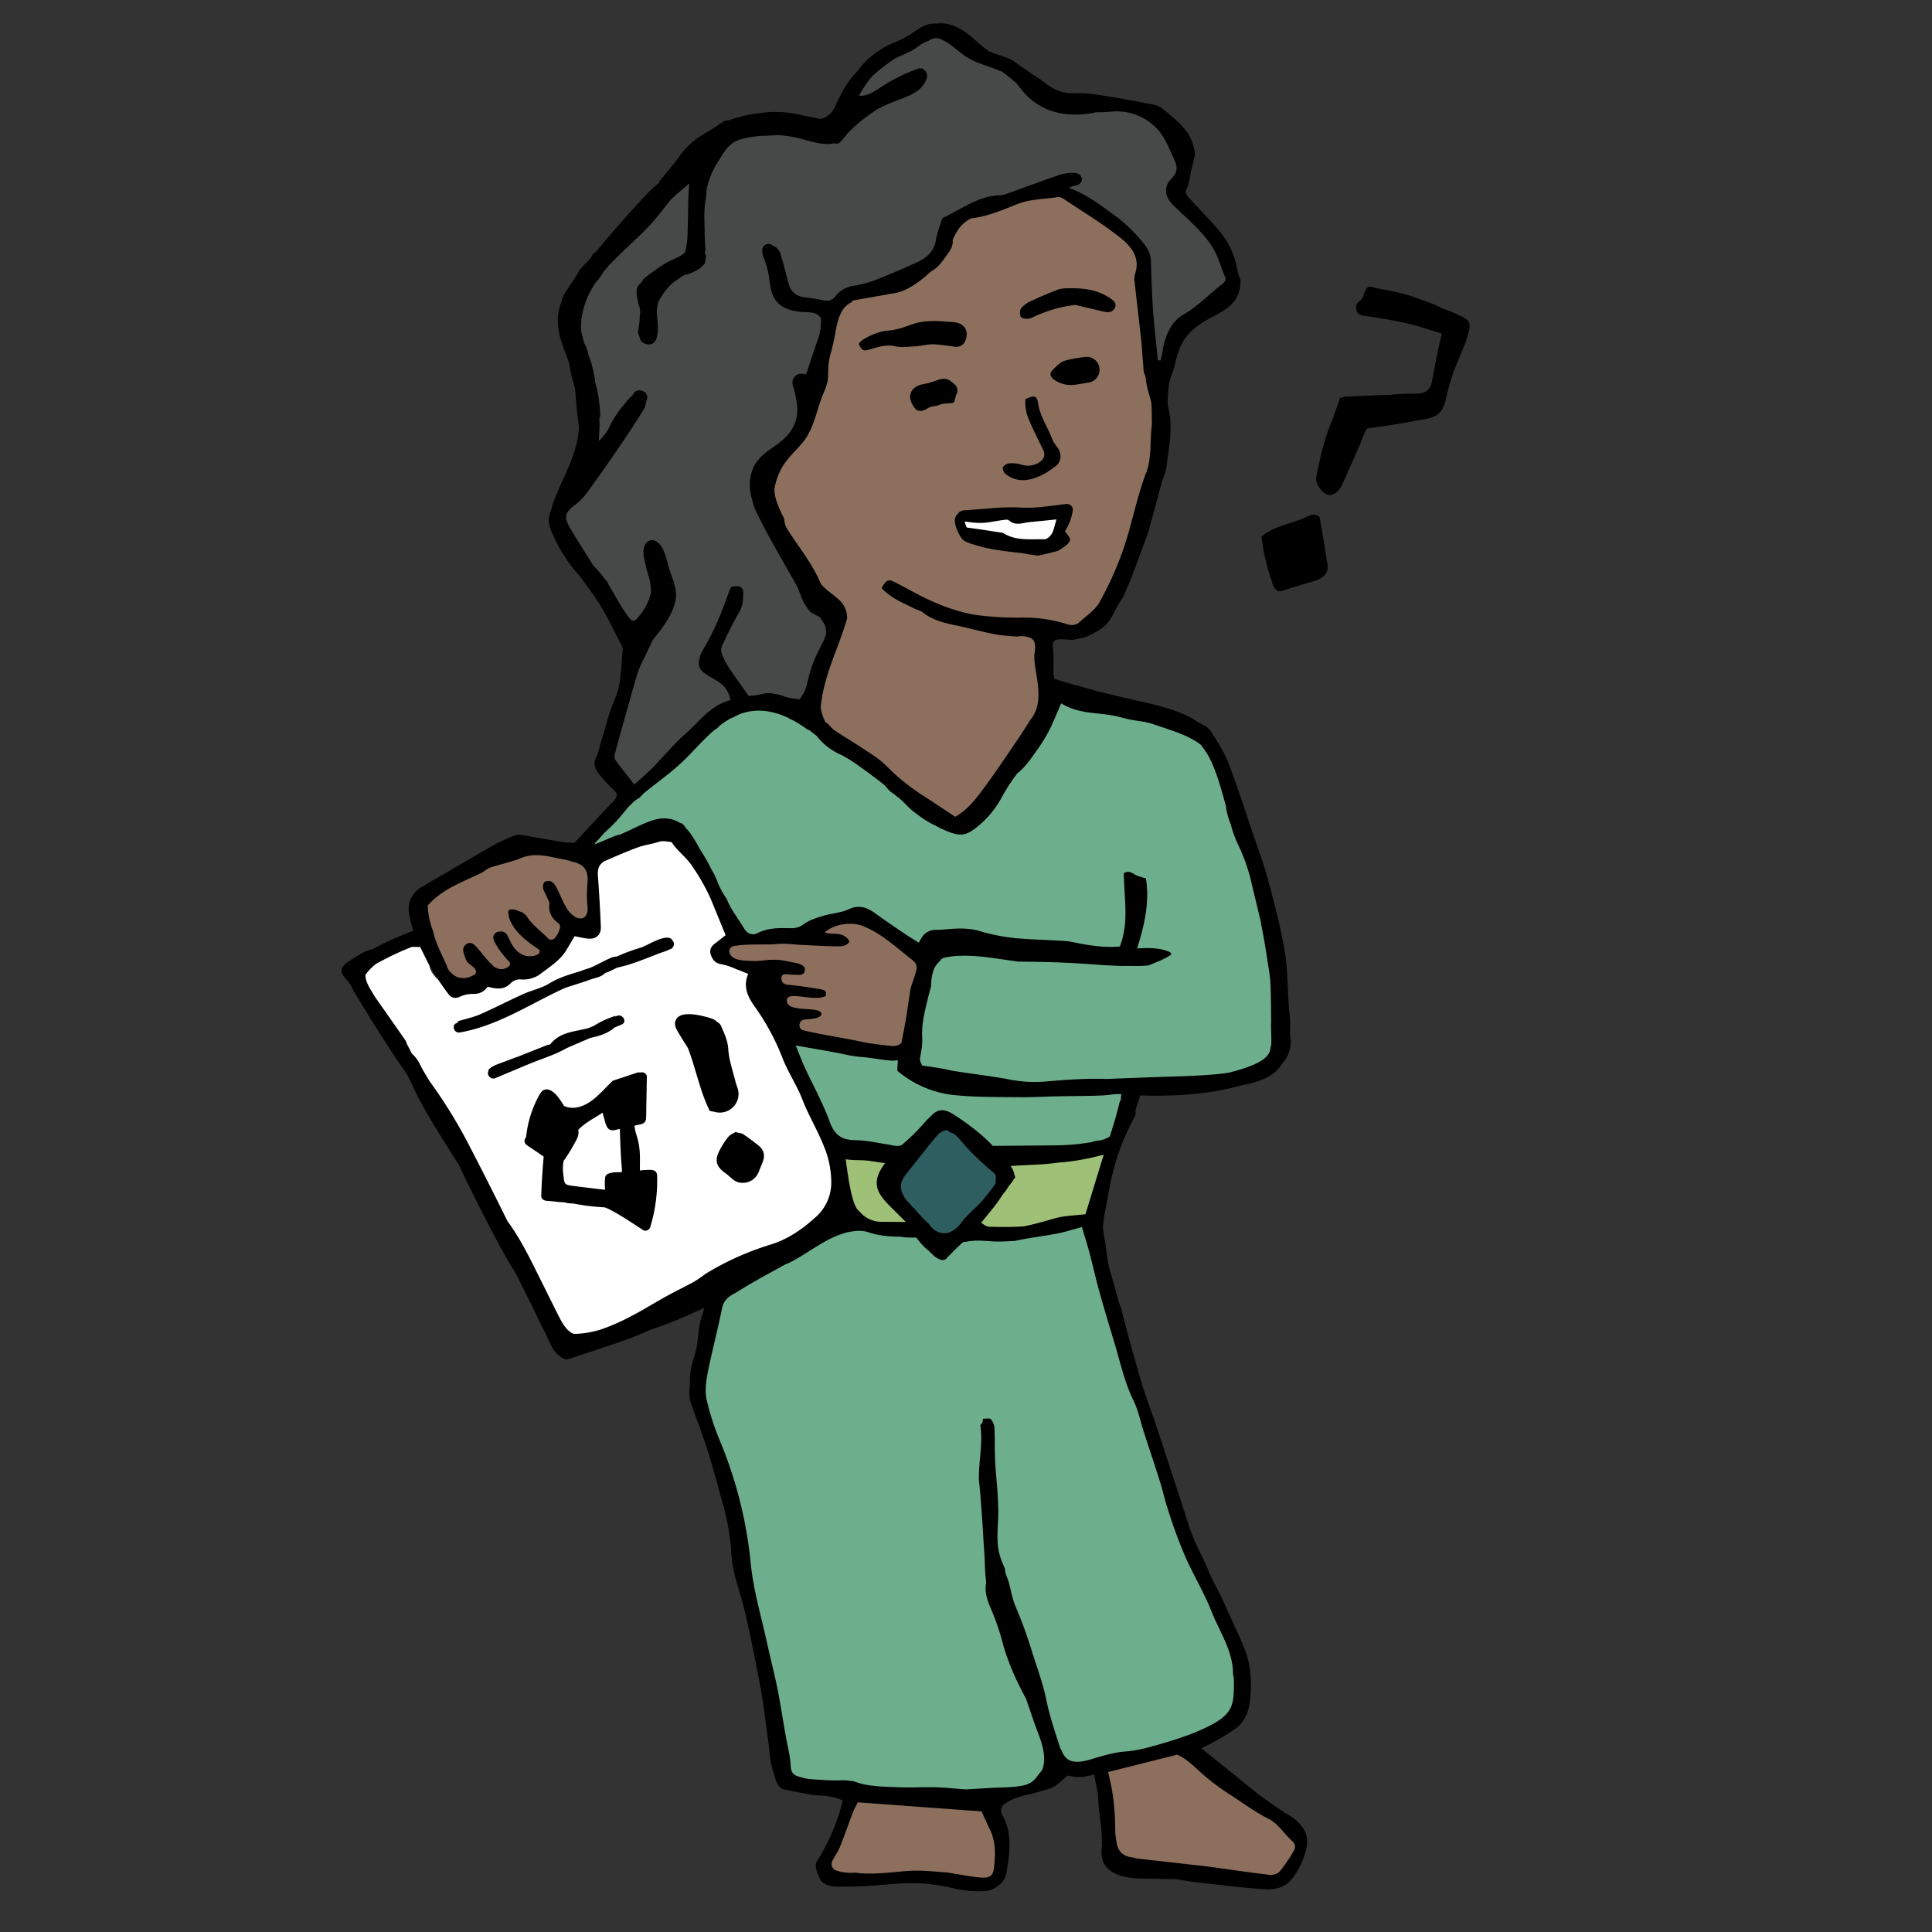 <svg xmlns="http://www.w3.org/2000/svg" viewBox="0 0 393 393">
  <rect x="0" y="0" width="393" height="393" fill="#333333" stroke="none"/>
  <defs>
    <style>
      .c{fill:#fff}.d{fill:#9fc077}.e{fill:#8c705d}.f{fill:#6daf8d}
    </style>
  </defs>
  <g id="b">
    <path class="c" d="M166.66 228.91a14.3 14.3 0 0 0-2.6-4.68l-3.49-8.95-3.3-8.46c-.85-2.17-1.64-4.39-2.68-6.49a2.95 2.95 0 0 0-1.9-2.89c-.91-.4-1.8-.48-2.63-.18l-.9-.44a7.43 7.43 0 0 1-2.24-1.51c-.76-.83-1.11-1.86-.43-2.77.82-1.11 1.41-2.03 1.34-3.45-.07-1.23-.68-2.43-1.1-3.57l-2.56-6.93c-.48-1.31-1.59-2.29-2.94-2.34-.58-1.45-1.18-2.9-2.26-4.06-1.6-1.72-3.73-1.9-5.92-1.53-1.92.32-3.82.78-5.69 1.3-1.87.51-3.99 1-5.13 2.73-1.19 1.81-.85 4-.78 6.06l.22 6.34c0 .08.02.14.03.22-.86 1.19-1.97 1.44-3.42 1.79-2.21.53-3.41 1.98-4.61 3.78-1.83 2.76-5.04 4.33-8.06 5.42-3.81 1.38-8.18 2.98-12.29 2.59-2.75-.26-6.03-2.09-6.02-5.17 0-.74-.28-1.43-.74-1.98-.44-1.98-2.81-2.97-4.63-2-2.06 1.1-4.49 2.03-6.29 3.55-2.06 1.75-2.05 4.13-.87 6.4 2.2 4.23 4.8 8.29 7.18 12.41a887.27 887.27 0 0 1 13.86 24.84c4.4 8.24 8.51 16.63 12.76 24.95 1.86 3.63 4.52 9.57 9.41 9a42.35 42.35 0 0 0 13.2-3.72c4.61-2.21 8.94-5.14 13.33-7.76l10.77-6.42c.15-.02.29-.04.45-.09 5.97-1.83 14.1-4.6 14.2-12.05a31.64 31.64 0 0 0-3.27-13.96Z"/>
    <path class="e" d="M233.14 59.46c-.32-7.62-1.71-11.65-8.58-15.28-2.76-1.46-5.31-4.02-8.39-4.68-3.57-.77-8.35.51-11.82 1.33-3.09.73-7.56 1.55-9.79 4.1-.91 1.04-1.15 2.3-1.78 3.48a15.51 15.51 0 0 1-5.49 5.75c-6.14 4.02-14.92 4.1-18.58 11.31-1.68 3.31-1.9 7.25-2.91 10.79-1.48 5.22-3.86 9.83-6.29 14.65-4.36 8.66-1.29 14.12 2.61 22.24a47.26 47.26 0 0 0 5.91 9.5c4.02 5.11-1.62 13.2-3.91 18.58-1.21 2.86 1.1 5.44 3.39 5.7l.08.04c.18.91.75 1.76 1.82 2.35 4.42 2.41 7.88 6.39 11.78 9.55 3.83 3.1 7.83 5.96 11.97 8.64 2.26 1.46 4.65-.21 5.51-2.3 3.1-7.56 9.15-13.38 12.44-20.78 1.49-3.35 1.61-6.22 1.22-9.85l-.84-6.56c.79.64 1.83.99 3.08.78 8.01-1.35 11.56-8.36 14.38-15.24 3.34-8.15 6.09-16.65 6.62-25.5.57-9.51-2.03-19.08-2.43-28.59ZM120.68 179.25c.68-3.84-3.38-6.05-6.33-3.62 1.25-1.03 1.58-.5.56-1.39-.8-.7-2.7-.68-3.75-.72-2.15-.08-4.43.31-6.48.9a86.17 86.17 0 0 0-15.79 6.47c-8.05 4.26-2.76 15.17 3.44 18.66 2.15 1.21 4.17.11 5.09-1.58 5.68 1.58 11.72-3.05 16.03-6.22 2.11-1.55 5.72-3.15 6.64-5.84.31-.91.09-1.57.15-2.49.07-1.23.17-2.56.45-4.16ZM187.88 198.38c-.22-3.36-2.35-5.54-5.03-7.34a16.58 16.58 0 0 0-7.02-2.82 2.55 2.55 0 0 0-2.81-1.23c-.47.11-.89.29-1.29.51-.16.01-.32.04-.48.09-.44.14-.88.26-1.33.35-.27 0-.55 0-.83.02-.9.04-1.73.34-2.39.96-.19.18-.34.37-.47.58-1.31.44-2.66.97-4.07 1.53l-.74.34a4.55 4.55 0 0 0-2.14.03l-.56.13-.06.01h-.07c-.46 0-.92.02-1.38-.01l-.59-.05-.55-.07a6.55 6.55 0 0 1-.4-.06l-.62-.09-1.34-.19-2.78-.4c-.69-.1-1.28-.11-1.91.25-.53.31-1.03.91-1.17 1.53-.27 1.2.39 2.88 1.78 3.08l5.43.79 1.52.2c-.69 2.84.47 6.24 2.26 9.81 4.47 8.9 13.8 5.94 21.86 7.73 2.49.55 4.57-1.14 4.75-3.62l.06-.83a3.15 3.15 0 0 0-.47-1.92c1.31-3 3.02-6.17 2.82-9.3Z"/>
    <path d="m249.71 55.19-2.36-6.34a5.8 5.8 0 0 0-5.08-3.86l-.18-.23c-3.25-4.31-1.34-7.93-2.07-12.7-1.09-7.15-5.65-8.52-10.97-9.39-2.84-1.46-5.56-1.65-8.83-1.01-.41.08-.79.22-1.14.38-5.01-1.62-9.94-5.29-14.01-7.58-4.57-2.58-10.43-7.58-16.02-6.82-5.34.72-11.01 5.97-14.52 9.79-2.29 2.49-3.95 5.63-6.32 8.02-1.83 1.85-3.87 1.85-6.2 1.68a13.6 13.6 0 0 0-2.83-.17 6 6 0 0 0-2.07.46l-7.46.28a5.38 5.38 0 0 0-4.42 2.38c-.62.24-1.23.6-1.8 1.11-8.66 7.62-19.25 15.8-24.55 26.37-2.39 4.77-2.88 9.33-2.05 14.43a127.19 127.19 0 0 1 1.84 20.69c-2.43 4.46-4.56 9.29-3.7 13.29.79 3.67 4.08 7.54 5.99 10.7l7.12 11.75a5.52 5.52 0 0 0 1.9 1.94l-.44 1.24a54.44 54.44 0 0 0-2.35 9.76c-.45 2.98-.22 6.81-2.6 8.95-4.79 4.33 1.41 12.02 6.86 8.87a16.48 16.48 0 0 0 7.04-7.45c.32-.67.49-1.34.55-2.01 1.67-.34 3.26-1.3 4.66-2.49 3.4-2.87 7.1-4.94 11.58-5.4 1.34 1.24 2.88 2.04 5.21 1.56 4.32-.9 4.96-5.02 6.17-8.62 1.48-4.39 2.67-7.43.42-11.71-2.58-4.89-5.8-9.44-8.3-14.42-1.73-3.44-6.09-9.49-4.92-13.42.71-.08 1.4-.33 2.02-.8 3.74-2.85 6.87-6.19 8.99-10.44.58-1.16.76-2.5.58-3.76 2.59-5.73 3.7-12.41 4.06-18.84 3.95-2.41 8.44-3.52 12.73-5.19 2.47-.96 4.86-2.02 6.89-3.75 1.82-1.55 2.9-3.64 3.95-5.74.96-1.92 1.86-3.36 3.92-4.22 2.3-.96 4.83-1.57 7.24-2.19a97.43 97.43 0 0 1 8.11-1.73c2.49-.42 4.24.16 6.42 1.33a45.2 45.2 0 0 1 12.74 10.27c.39.45.91.7 1.47.82l.14.18a2.5 2.5 0 0 0-.37 1.48c.11 1.71.25 3.43.52 5.12.09.57.34 1.65.39 1.93-.02-.14.04.69.04.85l.02 1.03c.03 1.44.04 2.88.01 4.31a20.86 20.86 0 0 0-.4 5.26 3.17 3.17 0 0 0 2.73 3.11c1.4.19 3.23-.72 3.45-2.28l.09-.8h.02v-.14c.16-1.35.28-2.71.34-4.06l.04-.13.19-.38.04-.05.13-.15.06-.04c.41-.28.85-.51 1.27-.75l3.18-1.79a3.02 3.02 0 0 0 1.45-1.99c2.58-.96 4.54-3.43 3.4-6.52Z" style="fill:#474949"/>
    <path class="d" d="M221.95 233.38c-.14 0-.26.03-.39.04a4.58 4.58 0 0 0-1.91.36c-3.84 1.6-7.39 2.15-11.42.93-2.62-.79-5.5 1.91-4.63 4.59.46.68.35 1.26-.33 1.73a3.6 3.6 0 0 0-.99 2.9c-.2.09-.36.16-.44.18-3.81 1.23-3.55 7.9.93 7.42 2.46-.26 4.99-.39 7.41-.89 2.3-.47 4.46-1.49 6.74-2.06a8.2 8.2 0 0 0 1.71-.63c.2.03.39.06.61.06 2.83 0 4.01-2.54 3.56-4.68.51-1.03.97-2.13 1.47-3.26 2.28-1.96 1.53-6.71-2.33-6.71ZM183.2 245.59l-.4-.13c-.02-.1-.03-.21-.07-.31a9.97 9.97 0 0 0-1.66-2.81l-.58-.72-.11-.16a9.05 9.05 0 0 1-.26-.4l-.13-.25-.05-.19v-.35l.03-.09.19-.61.15-.32c.22-.43.46-.85.71-1.26.98-1.63-.32-3.75-2.17-3.76l-3.29-.02c-1.36 0-2.86-.07-3.9.98-1.14 1.16-.97 2.61-.69 4.07.2 1.01.46 2.01.79 2.99.77 2.31 1.66 4.52 3.85 5.8 1 .58 2.13 1 3.21 1.41 1.01.38 2.03.71 3.07 1 1.27.35 2.79-.46 3.08-1.78a2.55 2.55 0 0 0-1.78-3.08Z"/>
    <path class="e" d="M263.74 374.4c-.51-.95-1.48-1.48-2.34-2.07-1.12-.77-1.39-2.54-2.48-3.34-2.01-1.47-4.82-2.01-6.75-3.58a157.67 157.67 0 0 1-5.73-4.91c-1.65-1.49-3.28-3.56-5.47-4.25-2.16-.68-4.95.11-7.07.65a34.14 34.14 0 0 0-6.25 2.28c-1.66-.37-3.69.89-3.08 2.99a47.18 47.18 0 0 1 1.67 11.2c.08 1.77.4 3.6 1.78 4.85 1.29 1.18 3 1.5 4.68 1.63 6.54.51 13.12.73 19.69 1.01.42.49 1.01.83 1.76.85 2.15.08 5.6.89 7.37-.66.89-.78 1.33-1.91 1.82-2.96.56-1.21 1.09-2.38.4-3.69ZM203.87 377.3a20.44 20.44 0 0 0-2.57-7.77c-1.35-2.3-3.65-3.24-6.18-3.56-5.59-.71-11.47-.98-17.1-.87-1.6.03-3 .37-4.06 1.64-.9 1.09-1.53 2.48-2.2 3.73a29.03 29.03 0 0 0-3.16 8.43c-.24 1.34.39 2.71 1.78 3.08.71.19 1.54 0 2.17-.43.35.17.74.27 1.1.28 5.97.11 11.95.21 17.92.33 1.25.03 2.51.04 3.75.22 1.53.22 3.03.57 4.58.33 2.84-.42 4.25-2.65 3.96-5.41Z"/>
    <path class="f" d="M259.32 198.48c-.9-8.62-2.58-17.14-5.14-25.43a137.6 137.6 0 0 0-7.2-18.34c-.88-1.82-1.74-3.73-3.21-5.17-1.75-1.72-4.11-2.33-6.43-2.86l-7.89-1.8-7.28-1.66c-2.79-.64-5.32-2.2-7.68-.21-1.7 1.43-2.78 4.74-3.95 6.59a126.2 126.2 0 0 1-13.01 17.04c-5.12-.2-9.64-2.89-13.65-5.92-4.68-3.54-9.15-7.3-14.03-10.57-4.64-3.1-10.29-6.94-16.15-6.43-5.49.48-10.72 4.49-14.22 8.53-.28.32-.5.69-.64 1.07-2.68 2.4-5.36 4.79-7.99 7.24-1.46 1.36-2.66 2.93-4.06 4.34a2.9 2.9 0 0 1-.83.58c-.4.23-.81.44-1.22.64l-3.19 1.58c-1.48.73-2.02 2.93-1.15 4.29a3.22 3.22 0 0 0 4.29 1.15c2.08-1.03 4.26-1.93 6.08-3.41a13.8 13.8 0 0 0 1.55-1.51c.56.16 1.11.16 1.74.07-.97.13-.05.02.15.01h.58c.45 0 .9.04 1.34.08.16.09.57.08.74.12l1.25.23 1.15.22c3.3 6.1 6.49 12.29 9.93 18.32.79 1.39 1.86 2.63 3.47 3.05 1.64.43 3.47.13 5.11-.09 3.2-.43 6.06-1.63 8.97-2.99 2.28-1.06 4.87-2.38 7.45-1.81 2.9.64 5.54 2.76 8.02 4.28l4.14 2.53c.87.53 2.35 1.04 2.7 2.06.35 1.04.03 2.64-.18 3.7a33.72 33.72 0 0 1-1.15 4.19c-1.02 3.09-2.24 6.13-2.74 9.36-.13.85-.25 1.7-.28 2.56-.02.34-.01.68-.01 1.02v.08h-.8a15.3 15.3 0 0 1-1.36-.16 3.5 3.5 0 0 0-3.43-.11 60.73 60.73 0 0 1-5.82-.93c-3.33-.71-6.56-2-9.95-2.37-2.94-.32-3.88 3.55-2.22 5.38 2.57 2.85 3.72 6.68 5.63 9.95 2.03 3.47 4.94 6.6 8.96 7.61a9.77 9.77 0 0 0 10.37-3.52c.81-1.02 1.74-2.82 3.04-3.28 1.39-.49 3.09.22 4.29.88 1.69.93 3.21 2.13 4.86 3.11a19.7 19.7 0 0 0 5.97 2.34c4.12.88 8.38.71 12.54.38 3.66-.29 7.56-1.06 9.77-4.31 1.04-1.53 1.36-3.31 1.56-5.11.11-.98-.01-3.02.83-3.6.99-.68 3.01-.43 4.12-.48 2.03-.09 4.06-.14 6.09-.24 3.96-.21 8.04-.58 11.81-1.89 3.9-1.35 8.48-3.5 8.94-8.11.4-3.98-.2-8.3-.61-12.27ZM251.76 338.07c-2.26-9.17-7.11-18.17-10.6-26.94-7.67-19.27-14.76-38.78-18.84-59.17-.45-2.25-3.2-3.84-5.37-3.15-7.71 2.44-15.49 1.17-23.09 3.39-3.7 1.08-5.35-.84-9.01-1.45-4.06-.67-8.44-.5-12.53-.72a3.8 3.8 0 0 0-3.45 1.49 37.03 37.03 0 0 0-16.12 7.2c-9.1 7.15-9.86 18.19-9.43 28.96a4.22 4.22 0 0 0 2.09 3.6c3.34 11.71 5.48 23.67 7.47 35.68 1.03 6.2 2.03 12.41 3.2 18.58.92 4.83 1.15 12.04 4.48 15.94 2.6 3.06 6.83 3.02 10.52 3.39 5.86.58 11.73 1.28 17.62 1.6 10.35.56 18.9-1.23 27.99-6.34 7.91-.02 18.92-2.93 25.75-5.85 7.41-3.16 11.37-7.85 9.31-16.21Z"/>
    <path d="M203.87 236.49a12.97 12.97 0 0 0-3.71-3.85c-.8-.57-1.9-1.01-2.82-1.57-1.16-3.53-6.02-3.51-7.94-.61-.23.35-.4.7-.52 1.06-2.58 1.76-4.4 4.26-6.14 6.89-1.4 2.12-.62 4.16.93 5.35-.02.42.02.83.14 1.2.71 2.24 1.99 2.96 3.79 4.24 1.6 1.13 2.62 2.2 4.71 2.21 4.35.03 5.58-3.9 8.14-6.53 1.17-1.2 2.67-1.77 3.49-3.31a4.97 4.97 0 0 0-.08-5.08Z" style="fill:#2e5e60"/>
    <path class="c" d="M212.08 104.99c-.05.03-.38.2-.52.29l-.08.02-.5.09c-.54.06-1.09.07-1.64.04-.64-.03-.64-.03-1.34-.19-.61-.14-1.2-.34-1.77-.57-.82-.33-1.79.04-2.43.68a3.59 3.59 0 0 1-.35-.08l-.83-.22c-1.45-.34-2.88-.11-4.34-.29-1.31-.17-2.57 1.26-2.53 2.5.06 1.5 1.1 2.35 2.5 2.53.75.1 1.48.05 2.23.05.56 0 .78.06 1.42.22 1.51.39 3.09.43 4.63.55 2.12.16 4.31.21 6.31-.46a4.25 4.25 0 0 0 2.67-1.74c1.37-2.1-1.37-4.71-3.44-3.42Z"/>
    <path d="M262.79 369.62c-.48-.38-1.08-.61-1.58-.96-1.71-1.18-3.44-2.34-5.1-3.59-1.7-1.29-3.33-2.68-4.99-4.02l-6.76-5.42a48.44 48.44 0 0 0 6.75-3.86 5.42 5.42 0 0 0 1.58-1.51l.08-.14c1.1-1.32 1.46-3.35 1.59-4.97.23-3.06.09-6.36-1.01-9.24-1.32-3.45-3.02-6.76-4.49-10.15-1.09-2.51-2.61-4.8-3.48-7.38-.77-1.55-1.53-3.1-2.24-4.67-1.16-2.56-1.9-5.32-2.79-8-1.71-5.16-3.37-10.34-5.09-15.5-.9-2.71-1.94-5.38-2.79-8.1-1.04-3.38-1.97-6.79-2.91-10.2-.54-1.98-1.05-3.97-1.56-5.97-.36-.8-.6-1.66-.81-2.52-.42-1.78-1.03-3.5-1.49-5.27-.51-1.94-.62-3.94-.97-5.91-.23-1.27-.55-2.67-.2-3.93-.02-.36.04-.75.13-1.16.61-2.93.98-5.93 1.76-8.82a46.13 46.13 0 0 1 4.26-10.9c.31-.53.38-1.12.28-1.65l.83-2.42c.05-.15.05-.34.02-.53 6.6.23 13.5-.16 19.91-1.83l.72-.2c3.09-.58 6.76-1.64 8.25-4.29a6.74 6.74 0 0 0 1.87-4.83c-.3-1.7 0-3.41-.2-5.11-.51-4.22-.3-8.53-.97-12.71-.81-5.01-2.13-9.95-3.44-14.87-.88-3.3-2.1-6.5-3.2-9.74-1.58-4.66-3.06-9.37-4.83-13.96-.85-2.21-2.17-4.25-3.44-6.27-.4-.64-1.19-1.44-1.82-1.59-.2-.14-.41-.28-.64-.39l-.38-.16c-.55-.39-1.12-.75-1.75-1.07-3.78-1.91-8.06-2.67-12.15-3.64l-6.73-1.6-3.87-1.13a4.77 4.77 0 0 0-.69-.15c-1.24-.37-2.48-.73-3.71-1.11l-.19-.06a4.14 4.14 0 0 1-.12-.38l-.08-.33a.78.78 0 0 1-.02-.14l-.04-.73v-1.45c0-.73.05-1.49 0-2.22-.05-.7-.19-1.34-.08-2.04.07-.46.58-.72.99-.75 1.01-.08 2 .04 3.01.09.93-.2 1.87-.38 2.77-.63.72-.33 1.42-.7 2.09-1.07.9-.5 1.71-1.1 2.35-1.91.81-1.02 1.29-2.25 1.94-3.37.35-.61.77-1.18 1.09-1.8l.31-.6.35-.82.1-.37.07-.02c1.55-3.65 2.83-7.41 4.23-11.13.96-3.42 1.86-6.85 2.8-10.27.3-1.11.85-2.17.98-3.3.48-4.06 1.42-8.13.29-12.21-.15-.54 0-4.63.64-6.14.76-1.81 1-3.78 1.72-5.61 1.09-2.74 3.11-4.46 5.61-5.87 2.09-1.19 4.66-2.23 5.93-4.4.67-1.14.87-2.41.85-3.72-.13-.35-.27-.69-.37-1.04-.24-.81-.37-1.65-.58-2.46a16.54 16.54 0 0 0-3.51-6.65c-1.96-2.28-4.09-4.4-6.11-6.64-.33-.36-.7-1.12-.54-1.4.83-1.46.8-3.1 1.22-4.63.27-.97.52-1.92.64-2.88a.59.59 0 0 0-.02-.13l-.11-.61c-.14-.71-.35-1.38-.6-2.06l-.08-.17-.25-.48c-.18-.33-.39-.65-.6-.96l-.25-.34-.21-.25c-.3-.36-.61-.7-.93-1.04-.11-.11-.2-.23-.28-.36h-.06c-1.08-.91-2.27-2.02-3.57-2.98-.52-.39-1.27-.52-1.93-.65-2.89-.56-5.77-1.13-8.68-1.58-2.2-.34-4.43-.74-6.64-.66a9.38 9.38 0 0 1-3.08-.33c-1.97-.55-3.31-1.94-4.92-2.98-1.17-.75-2.28-1.56-3.46-2.28a7.53 7.53 0 0 0-1.07-.87c-1.21-.77-2.66-1.13-4-1.6-.45-.16-.87-.34-1.29-.52-.1-.1-.21-.17-.29-.28-1.51-.96-2.68-2.38-4.15-3.4-1.53-1.07-3.22-1.92-5.12-1.96-.36 0-.7.02-1.05.05-.64-.03-1.3.05-1.98.28-1.12.39-2.07 1.09-3.03 1.76l-.32.21c-1.2.78-2.49 1.32-3.81 1.89a16.95 16.95 0 0 0-6.17 4.63c-.26.31-.51.64-.76.97a17.67 17.67 0 0 0-3.11 4.31c-.53.96-.97 1.93-1.44 2.92a4.23 4.23 0 0 1-2.32 2.27 3.3 3.3 0 0 1-.89.13c-.44-.08-.88-.19-1.32-.28-1.17-.24-2.34-.5-3.52-.73a21.56 21.56 0 0 0-6.66-.21c-2.26.26-4.61.67-6.74 1.52-.41 0-.85.06-1.14.26-.25.17-.5.29-.75.4l-.05.05c-1.49 1.15-3.19 1.97-4.73 3.05a16.2 16.2 0 0 0-3.56 3.69c-1.35 1.79-2.79 3.51-4.23 5.24l.38-.14a24.62 24.62 0 0 0-2.96 2.73 233.14 233.14 0 0 0-10.07 11.45l-.77.61c-.06.23-.17.45-.35.66-.63.76-1.39 1.54-2.16 2.35-.4.69-.8 1.38-1.23 2.05-.44.61-.86 1.23-1.24 1.86-.43.63-.83 1.26-1.15 1.94l-.03.15-.02.32a10.81 10.81 0 0 0-.74 5.66c.34 2.43 1.34 4.66 2.17 6.94.28 1.78.66 3.5 1.23 5.22.2 2.51.39 4.97.74 7.47l.05.45a18.46 18.46 0 0 1-.4 3.05 29.8 29.8 0 0 1-1.83 5.34c-.76 1.77-1.57 3.53-2.33 5.3-.41.96-.79 1.93-1.01 2.92-.19.44-.34.89-.43 1.34-.44 1.26.21 2.85.72 4.01a34.3 34.3 0 0 0 3.5 6c.56.78 1.19 1.49 1.83 2.19 1.43 1.97 2.92 3.89 4.2 5.96 1.57 2.55 2.86 5.28 4.25 7.94.21.4.46.89.41 1.3-.38 3.36-.21 6.77-1.62 10.03-1.24 2.87-1.95 5.97-2.89 8.98-.3.95-.42 1.99-.89 2.84-.58 1.07-.34 2.05.21 2.85a19.98 19.98 0 0 0 2.89 3.28c1.44 1.34 1.46 1.68.07 3.13-2.53 2.64-5 5.35-7.57 8.12-.71-.05-1.65-.04-2.55-.19-2.81-.46-5.62-.99-8.43-1.44-.44-.07-.95.01-1.36.19-1.41.6-2.85 1.18-4.17 1.94-4.81 2.75-9.59 5.57-14.38 8.35-2.19 1.27-3.15 3.16-2.76 5.65.18 1.13.55 2.24.85 3.38a69.83 69.83 0 0 0-6.35 2.74c-.63.31-1.25.66-1.87.99-1.99.47-3.49 1.59-5.1 2.63-1.44.92-1.66 2.04-.57 3.22.45.48.83.99 1.18 1.51.38.85.86 1.66 1.36 2.47 1.25 2.04 2.5 4.08 3.77 6.11 2 3.19 4.06 6.33 6.21 9.41.93 1.64 1.64 3.45 2.53 5.11.98 1.85 2.03 3.66 3.12 5.45 1.63 2.69 3.31 5.34 5 7.99a330.33 330.33 0 0 0 9.41 18.48 70.9 70.9 0 0 0 2.2 3.66l3.75 7.53c.58 1.16 1.04 2.38 1.69 3.5 1.38 2.36 1.84 5.43 4.8 6.46 1.19-.4 11.23-3.58 14.71-5.05.79-.33 1.56-.68 2.34-1.03 1.49-.51 2.97-1.02 4.44-1.6 2.11-.82 4.16-1.81 6.54-2.85l-.15.72a18.82 18.82 0 0 0-1.05 4.85c-.13 1.3-.29 2.55-.66 3.8-.29.99-.63 1.96-.82 2.97a14.9 14.9 0 0 0-.21 3.45 7.53 7.53 0 0 0 .22 3.65c1.18 3.27 2.43 6.52 3.47 9.83 1.09 3.44 1.98 6.95 2.96 10.43a46.49 46.49 0 0 1 1.76 10c.09 1.53.33 3.07.69 4.56.66 2.65 1.58 5.24 2.18 7.91a405.86 405.86 0 0 1 3.15 15.44c.64 3.5 1 7.06 1.51 10.58.31 2.16.31 4.42 1.14 6.43.21.97.47 1.97 1.1 2.72.18.22.41.4.67.51.37.17.75.2 1.15.25h.08l.22.07c.53.12 1.07.21 1.61.31l1.94.38a33.2 33.2 0 0 0 1.27.24c2.05.08 4.08.19 5.98 1.09a41.5 41.5 0 0 1-5.45 12.66l-.02.09-.02.41.02.41v.07c.06.27.11.53.19.8l.13.38.03.07c.15.14.24.51.32.69.12.26.25.51.39.76l.04.06c1.13 1.17 2.77 1.13 4.2 1.13 3.53.02 7.06-.25 10.58-.56 4.04-.36 8.05-.1 11.95.86 2.24.55 4.41.73 6.66.58 1.89-.13 3.93-1.72 4.25-3.61.66-3.86 1.24-7.76-.61-11.49-.12-.14-.23-.3-.31-.48-.26-.6-.17-1.51.37-1.96 1.99-1.64 4.43-1.85 6.81-2.55.61-.18 1.21-.36 1.82-.52.62-.16 1.05-.3 1.53-.57.56-.32.77-.53 1.29-.97.24-.21.49-.42.75-.61.31-.35.64-.58.98-.75 1.74.62 3.49.29 5.2-.2.36 1.97.83 3.63.88 5.3.1 2.91.8 5.8.72 8.73l.04.41a6.44 6.44 0 0 0 .18 3.19c.6 1.63 2.17 2.57 3.77 3.02 1.92.54 3.95.54 5.92.57l5.31.08c1.34.25 2.68.48 4.03.63 4.64.54 9.27 1.13 13.93 1.44 1.88.12 3.94-.35 5.27-1.86a14.9 14.9 0 0 0 2.43-4.18c1.63-4 1.04-6.15-2.19-8.67Zm-42-122.63c-2.16.27-4.22.28-6.13.82-2.09.59-4.16 1.2-6.28 1.63-.58.05-1.16.09-1.75.11-1.9.06-3.8.03-5.7-.02-.45-.2-.9-.46-1.33-.81 1.36-1.73 2.83-3.35 4-5.17.29-.46.59-.86.92-1.2.25-.42.52-.83.8-1.24.29-.34.59-.69.8-1.08l.4-.53c-.05-.22-.12-.43-.19-.64a3.9 3.9 0 0 0-.76-1.65l.26-.04c3.17-.24 6.35-.21 9.51-.69.1 0 .2 0 .3-.02 3.04-.23 5.96-.8 8.87-1.58L220.8 247Zm-39.45-1.33 2.92 2.9c-.53.02-3.99-.03-4.54-.03h-.05a5.79 5.79 0 0 1-4.79-2.05 6.49 6.49 0 0 1-.46-.45c-1.31-1.51-2.13-8.32-2.39-10.23 1.55.29 3.18.11 4.74.33 1.11.16 2.19.35 3.28.45-3.05 4.08-1.65 6.17 1.27 9.06Zm2.23-2.97-.09-.05c-.53-1.74.02-2.76.75-3.69 1.98-2.51 3.97-5.01 5.97-7.49.33-.41.72-.82 1.16-1.1.9-.56 1.41-.62 1.78-.07.92.2 1.66.94 2.26 1.67 1.76 2.12 3.72 4 5.79 5.81.34.29.7.56 1.03.86.4.35.43.78.28 1.19.1.43.07.89-.2 1.25a58 58 0 0 1-2.47 3.15c-.77.89-1.64 1.67-2.49 2.49a20.1 20.1 0 0 0-1.43 1.54c-.17.22-.33.44-.51.65a5.04 5.04 0 0 1-2.38 1.82c-1.18.37-2.45 0-3.32-.85-.31-.3-.55-.66-.84-.97-.38-.39-.79-.75-1.16-1.14-.67-.7-1.27-1.46-1.96-2.15a11.4 11.4 0 0 1-.74-.82 5 5 0 0 1-1.42-2.08Zm44.48-19.94-.06.93-.02.08c-.15.31-.3.6-.34.95v.07c-.04.11-.09.2-.12.33-.49 2.09-1.16 4.14-1.75 6.08-.52.33-1.1.56-1.71.73-.75.1-1.45.2-2.1.43l-1.09.16c-2.15.33-4.28.46-6.44.48l-12.46.1c-.4-.41-.79-.82-1.21-1.21a39.8 39.8 0 0 0-3.75-3.1c-.86-.63-1.77-1.3-2.72-1.87a4.76 4.76 0 0 0-.76-.5c-1-.51-2-.85-3.06-.27-.48.26-.89.66-1.28 1.08-.5.42-.94.94-1.37 1.42a39.23 39.23 0 0 1-4.33 4.22c-.64.53-2.41.01-2.65-.02-2.28-.34-4.56-.89-6.84-.91-2.8-.02-4.25-1.07-5.22-3.77-1.36-3.76-3.34-7.29-5.02-10.93-.62-1.34-1.14-2.73-1.89-4.56 3.84.69 7.2 1.21 10.53 1.93 1.19.26 2.38.39 3.58.46l1.57.21c1.23.17 2.46.4 3.7.47.47.03.94-.01 1.4-.09l-.13 2.14a21.3 21.3 0 0 0 12.14 5.02c4.24.4 8.52.33 12.79.38 2.54.03 5.09-.13 7.63-.18 3.03-.06 6.05-.05 9.08-.17 1.33-.05 2.63-.39 3.97-.26-.01.06-.04.12-.04.18Zm-60.95-21.49c-1.91-.31-3.82-.62-5.74-.84-1.01-.12-2.37.04-2.41-1.41-.08-1.24 1.5-.74 2.29-.74 1.06 0 2.2.28 2.45-.7.22-.87-.39-1.4-1.9-1.7-1.06-.21-2.14-.44-3.21-.6-.87-.05-1.74-.07-2.62.02-1.03.11-2.07.24-3.1.18-1.33-.08-3.28 0-4.2-1.14-.52-.65-.37-1.6.49-1.86l.22-.04.04-.02.24-.03.17-.02c1.58-.21 3.17-.25 4.77-.24l2.54-.02 1.34-.11c1.52-.09 3.07.15 4.6.22 2.62.12 5.24.3 7.86.29.61 0 1.73-.38 1.86-1.04-1.32-2.19-3.44-1.14-5.03-1.8 2.05-1.79 5.53-2.16 7.7-1.31 3.93 1.53 6.87 4.4 10.09 6.9.72.56 1.05 1.18.87 1.98-.23 1.03-.62 2.02-.94 3.03-.11.36-.24.72-.3 1.1-.32 2.05-.59 4.11-.94 6.15-.26 1.54-.58 3.09-.89 4.68-.14.11-.29.21-.47.32l-.13.06-.24.08-.37.09c-.49.07-1.02.01-1.52-.04-1.43-.16-2.85-.36-4.27-.57l-2.48-.51c-3.09-.61-6.21-1.08-9.28-1.77-.4-.09-.88-.16-1.3-.32-1.05-.41-.8-1.96.31-2.13.97-.14 2.03-.07 2.92-.49.89-.42.7-1.12-.24-1.38-1.85-.52-6.21.09-6.21-1.95-.18-2.26 5.47.32 7.9-.98.07-.67.17-1.15-.86-1.32Zm66.01-105.02c-1.89 5.03-2.87 10.4-4.61 15.49a68.6 68.6 0 0 1-4.83 10.75c-.88 1.62-2.66 2.76-4.08 4.06-.75.69-1.69.72-2.63.4a28.64 28.64 0 0 0-8.92-1.31 63.47 63.47 0 0 1-9.95-.6 37.04 37.04 0 0 1-8.14-2.58c-2.75-1.16-5.33-2.72-8-4.07-1.25-.63-1.68-.41-2.62 1.23 1.85 2.07 4.41 3.04 6.81 4.25.48.24 1.06.32 1.46.64 2.72 2.19 6.1 2.47 9.29 3.26 1.87.46 3.74.93 5.64 1.28 1.36.25 2.75.32 4.13.44.38.03.77-.1 1.16-.08 2.5.15 3.01.95 2.63 3.46-.11.7-.02 1.44.03 2.17.55 3.9 1.75 8.19-.87 11.37-.76 1.2-1.51 2.41-2.31 3.59-2.35 3.44-4.64 6.92-7.12 10.26-1.58 2.13-3.16 4.33-5.87 5.9-2.29-1.51-4.7-3.14-7.15-4.7a44.83 44.83 0 0 1-7.09-5.88c-1.31-1.28-2.94-2.25-4.48-3.28-1.91-1.27-3.9-2.43-5.81-3.71-.61-.41-1.04-1.06-1.61-1.55-.09-.02-.17-.06-.26-.1a9.63 9.63 0 0 1-.96-3.01c.34-4.12 1.78-8.04 3.23-11.89.77-2.05 1.51-4.1 2.13-6.19a4.84 4.84 0 0 0-1.5-3.7c-.86-.84-1.88-1.51-2.78-2.3-.46-.41-.97-.86-1.2-1.4-1.69-3.99-4.48-7.29-6.75-10.92a4.28 4.28 0 0 1-.54-1.72l-.03-.3c-.09-.21-2.31-4.29-1.94-6.27a12.89 12.89 0 0 1 2.25-5.27c1.05-1.42 2.36-2.6 3.48-3.97 1.44-1.76 2.18-3.9 2.85-6.05.34-1.1.67-2.2 1.09-3.28.19-.51.42-1 .62-1.5.11-.37.24-.74.36-1.1l.1-.38c.2-1.07.1-2.15.19-3.22.08-.95.28-1.87.53-2.79.4-1.47.7-2.91.96-4.4.4-2.23 1.11-4.93 3.33-5.84l.03-.28 8.21-1.45c2.15-.25 4.12-1.49 5.81-2.77a22.5 22.5 0 0 0 1.95-1.69c1.57-.8 2.51-2.27 3.53-3.73.58-.83 1.04-1.59.93-2.75.37-.76.76-1.51 1.23-2.22a6.9 6.9 0 0 1 2.51-2.11c3.29-.38 6.31-1.67 9.31-2.87 2.75-1.1 5.6-1.05 8.41-1.47.39-.06.9.22 1.27.47 3.78 2.53 7.69 4.9 11.26 7.71 2.28 1.79 4.27 4.13 3.08 7.57a3.83 3.83 0 0 0-.05 1.62c.43 3.92.9 7.84 1.33 11.76.18 1.69.25 3.39.41 5.08.07.75.02 1.5.44 2.17.07.59.15 1.18.26 1.76.17.97.46 1.89.74 2.83.27.92.28 1.84.29 2.79l.03 2.52c-.45 3.26.04 6.62-1.18 9.89Zm-107.93 58.35c-.22-.31-.2-.9-.09-1.31.84-3.13 1.72-6.25 2.6-9.36.69-2.45 1.34-4.91 2.13-7.33.42-1.28 1.12-2.47 1.68-3.71.39-.86.83-1.71 1.2-2.57 1.89-2.43 3.91-4.83 4.65-7.85.56-2.29-.45-4.43-1.16-6.57-.61-1.85-.96-4.77-2.79-5.83a1.53 1.53 0 0 0-1.81.25c-1.25 1.34-.52 3.31-.2 4.9.18.91.55 1.9.8 2.9l.24 1.74c.02.14 0 .28.01.42l-.06.51a11.94 11.94 0 0 1-2.72 4.95c-.67.73-1.04.72-1.65-.02-.58-.69-1.06-1.5-1.54-2.25l-.42-.65-1.87-3.28c-.12-.21-.26-.4-.39-.61a1.85 1.85 0 0 0-.62-.96 25.62 25.62 0 0 0-2.52-2.98c-1.54-2.52-3.18-4.99-4.67-7.54-1.37-2.34-1.03-3.23 1.1-4.82.97-.72 1.81-1.68 2.53-2.66 2.31-3.19 4.57-6.42 6.79-9.68 1.57-2.3 3.08-4.63 4.55-7 .32-.51.41-1.16.55-1.77.21-.41.21-.81.07-1.14a1.14 1.14 0 0 0-.58-.69c-.66-.44-1.62-.44-2.14.43-.07.13-.17.24-.25.36a13.4 13.4 0 0 0-1.77 1.99c-.19.21-.39.41-.56.63a22.99 22.99 0 0 0-2.28 3.7 8.93 8.93 0 0 1-2.18 2.89c.02-.81.1-1.62.13-2.43.02-.72.01-1.44-.02-2.16l.18-.47a28.06 28.06 0 0 0-.99-6.73l-.08-.5c-.22-1.45-.5-2.89-.99-4.28-.09-.26-.2-.5-.32-.75a6.42 6.42 0 0 0-.89-2.56l-.62-2.41c-.03-.63-.03-1.26.02-1.91.24-2.88 1.3-5.49 2.82-7.85.65-.74 1.27-1.51 1.75-2.39.29-.34.58-.69.88-1.02 2.73-3 5.88-5.58 8.64-8.55 1.46-1.57 2.75-3.36 4.13-5.05 1.13-1.08 2.36-2.08 3.72-3.27l.03.15c-.25 2.76-.22 5.52-.29 8.3-.04 1.61-.05 3.32-.4 4.9-.06.29-.16.55-.27.79-.79.61-1.79 1.05-2.7 1.46-1.12.5-2.1 1.18-3.1 1.88-.88.61-1.83 1.27-2.63 2.04a2.4 2.4 0 0 1-.68.92l-.29.25c-.53.94-.36 1.96-.13 3.02l.18.91c.39.83.39 1.62.23 2.47 0 .47-.02.95-.09 1.45-.07.55-.21 1.12-.25 1.69.07.34.18.66.31.96.12.67.49 1.22 1.37 1.44 2.23.56 2.38-2.02 2.36-3.51-.03-1.93-.62-3.86.4-5.61.88-1.51 1.85-2.8 3.3-3.8l1.55-1.06.26-.08.8-.2c1.1-.45 2.21-.91 2.88-1.75.3-.22.5-.57.49-1.06.06-.32.09-.65.08-.99-.04-.1-.11-.19-.17-.29l-.03-.43.14-.3-.06-.63c-.11-1.47-.11-2.95-.15-4.43-.03-1.51-.08-3.02.12-4.52.08-.63.19-1.25.3-1.87l-.04-.51c.02-.14.03-.28.06-.41a16.28 16.28 0 0 1 2.35-5.7l.61-1a.43.43 0 0 1 .07-.06l.05-.13c.85-1.34 1.8-2.57 3.37-3.14 1.42-.51 3.01-.72 4.56-.86 1.11-.02 2.22-.08 3.33-.15 1.55.05 3.06.3 4.61.68 1.94.48 4.09 1.27 6.12 1.12.29-.02.58-.08.86-.16.86.29 1.15-.03 2.09-1.21 1.83-2.31 4.2-3.99 6.57-5.64 1.12-.6 2.29-1.12 3.48-1.59 2.63-1.05 5.79-1.85 6.73-4.87.12-.39.03-.82-.19-1.17v-.08l-.14-.14-.33-.3-.15-.1-.17-.1-.07-.02-.04-.03-.11.05c-.2-.03-.41-.03-.61.04a36 36 0 0 0-7.21 3.54c-.97.62-1.93 1.33-3.03 1.71-.55.19-1.15.31-1.74.25l.09-.21a22.63 22.63 0 0 1 2.51-3.69c.32-.3.63-.59.96-.87a41.31 41.31 0 0 1 3.27-2.48l.56-.36c1.09-.52 2.21-.97 3.3-1.55.67-.35 1.35-.9 2.06-1.4.36-.17.72-.34 1.09-.49.09-.04.17-.07.26-.09.24-.18.49-.32.75-.42.16-.06.34-.1.52-.14.37-.03.76.02 1.15.17 2.16.81 3.79 2.83 5.81 3.94 2.14 1.17 4.47 1.74 6.69 2.68l.35.23c.87.63 1.68 1.33 2.5 2.03.85.98 1.62 2.06 2.51 2.9 3.84 3.6 8.96 4.17 13.89 3.11 1.05.04 2.11-.03 3.21-.14a11.24 11.24 0 0 1 9.02 3.4c1.73 1.73 2.64 4.33 3.71 6.64.54 1.17.59 2.34-.63 3.56-1.78 1.78-1.42 3.78.46 5.6 2.55 2.46 5.28 4.74 7.37 7.67 1.47 2.07 2.08 4.46 3.01 6.74.34.84-.23 1.22-.82 1.69-2.53 1.99-4.72 4.32-7.6 5.98-2.58 1.48-3.79 4.38-4.27 7.41-.1.65-.27 1.29-.4 1.93l-.56-.02c-.34-3.48-.76-6.95-1-10.43-.23-3.23-.3-6.48-.41-9.72-.05-1.54-.68-2.69-1.71-3.9a31.15 31.15 0 0 0-5.48-5.29c-3.01-2.16-5.95-4.5-9.51-5.71.21-.1.41-.21.62-.3.48-.17 1-.18 1.44-.47.26-.18.47-.41.56-.72.1-.38-.02-.79-.28-1.07a1.8 1.8 0 0 0-.92-.49 4.62 4.62 0 0 0-1.85.09l-.09.02c-.74-.01-1.51.31-2.26.57-3.26 1.14-6.49 2.35-9.75 3.51-.5.18-1.05.35-1.57.36-4.35.11-7.67 2.81-11.4 4.49-.21.1-.35.46-.43.73-.39 1.24-.89 2.47-1.08 3.74-.35 2.31-1.78 3.69-3.73 4.59-2.83 1.3-5.7 2.53-8.6 3.66-1.42.55-2.93.92-4.44 1.19a5.7 5.7 0 0 0-3.72 2.13c-.75.98-1.57 1.03-2.66.78-1.34-.31-2.72-.45-4.09-.65a3.58 3.58 0 0 1-2.65-2.32c-.55-2.08-1.08-4.17-1.68-6.24-.27-.94-.82-1.55-1.52-1.79-.37-.34-.8-.56-1.33-.39-1.31.41-.98 1.86-.62 2.83.47 1.25.85 2.43 1.04 3.75.18 1.29.31 2.6.8 3.81.94 2.33 3.14 3.08 5.46 3.37 1.14.15 2.75-.07 3.72.66.25.19.44.41.59.65.05.93-.03 1.88-.18 2.8-.16.96-.58 1.88-.89 2.82l-.93 2.79-1.01 3.01c-.35-.04-.78-.18-1.18-.12-1.23.17-1.91 1.36-1.44 2.59.33.87.69 3.11.72 3.33a7.77 7.77 0 0 1-2.24 6.94c-1.52 1.6-3.73 2.65-5.26 4.25-.22.32-.47.62-.74.92-1.46 2.14-1.64 5.22-.81 7.63.24 1.45 1.03 2.86 1.67 4.14 1.12 2.24 2.34 4.43 3.57 6.61 1.2 2.12 2.43 4.22 3.61 6.35.16.29.32.59.47.9l.53 1.42a10.43 10.43 0 0 0 1.99 3.39c.46.28.92.55 1.43.78.16.07.3.16.45.24.14.23.3.46.46.68.45.61.75 1.19.82 1.96l.03.72c-.3 1.22-1.02 2.43-1.53 3.46a25.78 25.78 0 0 0-2.19 6.11c-.04.19-.1.37-.15.55a7 7 0 0 1-1.59 3.27c0-.1-2.01-.2-2.72-.49a12.02 12.02 0 0 0-3.7-.82c-.9.15-1.79.34-2.67.51-.18.03-.34.02-.49-.02l-.69.15c-1.35-1.92-2.76-3.84-4.07-5.82a14.63 14.63 0 0 1-1.44-2.88 2.2 2.2 0 0 1 .06-1.54c1.1-2.29 2.18-4.61 3.48-6.79.78-1.3.81-2.67.83-4.02.02-1.29-1.01-1.59-2.54-1.09-.79 2.09-1.45 4.02-2.24 5.91a54.53 54.53 0 0 1-2.37 5.01c-.61 1.13-1.37 2.14-1.73 3.44-.37 1.35-.1 2.28.94 3.05.68.5 1.4.95 2.15 1.35 1.65.89 2.83 2.11 3.2 4.2-3.96.98-6.24 4.26-9.08 6.77-2.45 2.16-4.54 4.72-6.84 7.05-1.13 1.15-2.38 2.19-3.65 3.35-1.31-1.69-2.61-3.31-3.83-4.99Zm-4.12 16.86c.66-.64 1.28-1.33 1.88-2.05a30.8 30.8 0 0 0 3.72-3.85c.38-.44.75-.91 1.13-1.36.37-.35.72-.72 1.1-1.07l.42-.36c.24-.17.49-.34.77-.47l.88-.93c3-2.44 6.19-4.63 8.91-7.43 1.76-1.81 3.52-3.78 5.48-5.46l.06-.03c.1-.04.2-.1.29-.16l.25-.19c.07-.06.15-.12.2-.19.09-.12.19-.21.28-.32.73-.56 1.49-1.06 2.3-1.5l.34-.11a14.05 14.05 0 0 1 1.48-.73c3.38-1.25 6.75-.65 9.82.8.03.07.78.42.92.47a24.6 24.6 0 0 1 2.83 1.8c.18.13.36.2.53.22.47.39.95.76 1.45 1.13a12.27 12.27 0 0 0 4.84 3.81c2.18 1.07 4.2 2.64 6.16 4.07.95.7 1.89 1.42 2.81 2.15.47.5.87 1.09 1.41 1.47.53.37.87.6 1.07.82.83.56 1.5 1.28 2.2 2 .82.84 1.77 1.51 2.71 2.2.94.68 1.94 1.28 2.99 1.76.39.21.78.43 1.19.62 1.12.51 2.37 1.08 3.6 1.19 1.57.13 2.71-.76 3.9-1.72a19.56 19.56 0 0 0 4.8-5.86 40 40 0 0 1 3.1-4.79l.08-.08c1.79-1.42 2.93-3.26 4.22-5.04a32.24 32.24 0 0 0 2.53-4.26c.73-1.56 1.39-3.17 2.15-4.93 3.58 2.22 7.4 1.82 10.99 2.57.98.2 1.94.51 2.92.71.99.2 2 .32 3 .49.57.1 1.49.35 2.04.54 2.85 1.01 5.79 1.78 8.4 3.39.45.28.95.57 1.25.98.39.53.76 1.07 1.12 1.62.36.61.7 1.26 1 1.95 1.2 2.77 1.99 5.75 2.81 8.68.02.51.14 1.05.29 1.63.19.75.44 1.46.72 2.16.39 1.8 1.2 3.47 1.97 5.15a36.33 36.33 0 0 1 2.19 6.61l1.82 7.57.66 3.53c.29 1.49.51 2.99.74 4.49.21 1.4.48 2.8.6 4.21.12 1.52.11 3.06.15 4.59l.02.6.02 3.19c-.07 1.48.09 3.13.03 4.71v.06c-.49 1.04.96 3.31-8.65 5.7-.66.1-1.32.19-1.98.26-4.2.43-8.44.47-12.66.63l-10.35.39-.4-.02c-3.9-.1-7.83.19-11.71.52a27.2 27.2 0 0 1-8-.48c-2.35-.49-10.37-1.5-11.5-1.77-1.81-.44-3.69-.67-5.77-.99-.22-.4-.38-.84-.47-1.29.26-1.42.57-2.9.48-4.35-.13-2.22.28-4.3.77-6.4.32-1.37.66-2.73 1.04-4.08.01-.93.09-1.86.34-2.76a4.6 4.6 0 0 1 1.53-2.44c.2-.46.64-.6 1.55-.75l.3-.04c.76-.15 1.56-.19 2.3-.21h.1c2.92-.09 5.81.36 8.7.78l.48.05c.13 0 .25.04.36.07l1.32.18.77.11c5.79.02 11.58.24 17.34.72 1.06.05 2.13.09 3.19.15l.08.02.92-.02c1.64 0 3.31.08 4.95-.1l.8-.32.5-.2c.21-.12.45-.22.7-.29l.49-.22c.65-.3 1.3-.63 1.9-1.03l.2-.14.09-.08a1.7 1.7 0 0 1-.27-.39c-2.02-.95-4.29-.91-6.72-.79 1.47-4.76 2.56-9.37 1.78-14.23-.81-.27-1.6-.41-2.24-.79-.69-.41-1.28-.84-2.25-.29 0 4.92 1.14 9.95-.83 14.93-3.01.26-6.17-.19-9.31-.85-.65-.14-1.72-.29-2.38-.32-2.89-.15-5.79-.24-8.68-.46a39.55 39.55 0 0 1-7.79-1.41c-2.64-.87-5.24-.64-7.9-.4-.44.04-.88.05-1.37.04a3.34 3.34 0 0 0-2.94 1.71l-.51.91c-.89-.57-1.91-1.18-2.9-1.84-1.98-1.34-3.96-2.68-5.9-4.09-1.71-1.25-3.34-1.88-5.51-.85-1.56.74-3.44.79-5.13 1.31-1.37.42-2.81.86-3.94 1.68a4 4 0 0 1-2.52.84c-2.32-.03-4.63-.15-6.81.96-1.24.63-2.24.12-2.9-1.02-1.15-1.98-2.64-3.72-3.48-5.94a15.59 15.59 0 0 1-1.98-3.74c-.19-.46-.4-.9-.61-1.34-.31-.53-.6-1.06-.87-1.61-.17-.36-.37-.72-.56-1.07-.48-.82-.98-1.63-1.48-2.44-.82-1.47-1.66-3.03-2.85-4.23l-.25-.41a6.37 6.37 0 0 0-.55-.5c-.1 0-.2-.03-.29-.04a5.91 5.91 0 0 0-1.79-.78l-.09-.06h-.17a6.6 6.6 0 0 0-3.08.14c-2.03.56-3.96 1.62-5.87 2.48l-1.39.64c-.04-.02-.09-.02-.13-.05-1.59.5-3.14 1.33-4.86 1.91l.08-.22Zm-23.45 6.29c.76-.37 1.4-1.01 2.18-1.28 2.02-.69 4.15-1.07 6.11-1.89 3.22-1.34 6.24-.15 9.32.36.45.08.88.27 1.33.38 2.36.56 3.16 1.8 2.95 4.36-.13 1.61-.15 3.23.01 4.84.19 1.89-.99 2.88-2.53 1.99a5.59 5.59 0 0 1-1.86-2c-.77-1.32-1.27-2.78-2.01-4.12-.62-1.12-1.29-1.42-2.34-.99l-.11.18c-.04.07-.07.15-.12.22l-.02.05-.06.22v.03c-.02.26 0 .51.03.77l1 2.14c.12.27.31.57.27.83-.25 1.67.45 2.88 1.7 3.88.1.05.2.12.27.21l.08.06-.02.05c.18.3.2.7.04 1.01a4.6 4.6 0 0 1-1.02 1.82.99.99 0 0 1-.69.29 1 1 0 0 1-.69-.29c-.04-.04-.07-.1-.1-.15-1.42-1.37-3-2.55-4.03-4.09-.3-.45-.64-.75-.99-.99l-.22-.12H106c-.36-.11-.7-.27-1.05-.42l-.04-.02a8.25 8.25 0 0 0-.9-.1c-.14.02-.27.05-.39.11a.72.72 0 0 0-.2.16c-.02.04-.02.04 0 0l-.03.09v.09c0 .35.1.75.13 1.16.97 2.85 3.23 4.62 5.89 6.42.12.05.22.13.29.24.19.29.05.69-.23.86-.67.42-1.48.45-2.24.36h-.18a.6.6 0 0 1-.29-.08c-2.1-.71-2.73-2.47-3.56-4.12a1.44 1.44 0 0 0-1.5-.78l-.29.04c-.78.12-1.28.95-.97 1.68.68 1.6 1.77 2.91 2.9 4.19.08.03.17.1.22.15.31.32.19.77-.09 1.06a1.6 1.6 0 0 1-.65.36l-.09.04-.07.03-.15.05c-.14.04-.3.06-.45.06-.46.01-.99-.15-1.39-.39a2.17 2.17 0 0 1-.61-.56 8.9 8.9 0 0 1-.64-.62c-.85-.88-1.55-1.91-2.38-2.81-.57-.62-1.25-1.35-2.19-.69-.82.58-.71 1.33-.38 2.26.26.74.4 1.35 1.14 1.83.12.08.21.19.31.3.15.11.3.2.44.32.12.11.24.24.32.38.03.06.03.13.05.19l.03.04c.18.29.06.69-.23.86-.45.26-.94.49-1.45.62-.41.1-.85.14-1.26.04-.86-.03-1.61-.49-2.39-1.39-.23-.27-.48-.65-.48-.97-.56-1.22-1.15-2.43-1.68-3.66-.34-.79-.66-1.6-.91-2.42a9 9 0 0 1-.21-.93 15.6 15.6 0 0 1-1.14-5.35c2.89-3.28 6.85-4.67 10.56-6.47Zm43.67 82.93c-1.88 1.04-3.83 1.96-5.71 3-2.36 1.3-4.64 2.74-7.03 3.98a42.65 42.65 0 0 1-6.15 2.73c-1.73.57-3.61.91-5.44.95-.11 0-.21-.02-.32-.03-1.47-.59-2.44-2.5-3.08-3.78-1.24-2.45-2.44-4.91-3.67-7.36-2.01-4.04-3.96-8.12-6.65-11.75a822.47 822.47 0 0 0-7.64-15.12 101 101 0 0 0-6.96-11.61l-1.29-1.82c-.68-1.14-1.39-2.26-1.97-3.45a6.48 6.48 0 0 0-1.57-2.06l-1.06-2.05a2.2 2.2 0 0 0-.36-.8c-2-2.88-4.01-5.74-6.03-8.61l-.76-1.24c-.55-.92-1.26-2.14-1.27-3.28.11-.2.25-.41.44-.64.52-.62 1.09-1.15 1.68-1.63a57.8 57.8 0 0 1 7.36-3.49c.55 0 1.12.04 1.66.01.84 1.64 1.55 3.24 2.44 4.73a66.97 66.97 0 0 0 3.25 4.78c.6.82 1.34 1.12 2.42.61a6.22 6.22 0 0 1 2.69-.56c1.3.02 2.24-.45 2.92-1.47 1.73.44 3.32.75 4.72-.72a2.62 2.62 0 0 1 1.89-.77 5.95 5.95 0 0 0 4.49-1.37c1.8-1.35 3.7-2.58 4.91-4.56.56-.92 1.1-1.86 1.69-2.85.94.17 1.82.4 2.72.49 1.6.17 2.68-.74 2.62-2.35-.13-3.47-.34-6.93-.59-10.39-.1-1.47.19-2.3 1.28-2.99 2.26-.99 4.53-1.98 6.84-2.83 1.32-.48 2.69-.64 4.02-1.05a3.4 3.4 0 0 1 1.76-.16c.35.05.73.08 1.1.15 1.15 1.82 2.96 3.03 4.15 4.84a41.79 41.79 0 0 1 3.84 6.8l2.98 7.28-2.31 1.81c-.84.67-1.02 1.53-.58 2.49.39.85.82 1.38 1.97 1.6 1.86.34 3.61 1.25 5.52 1.97-1.02 2.33-.28 4.39 1.18 6.46a47.5 47.5 0 0 1 5.73 10.5c.92 2.42 2.3 4.65 3.42 6.99.56 1.17.97 2.42 1.52 3.59 1.19 2.56 2.57 5.04 3.6 7.66a19.13 19.13 0 0 1 1.44 7.45 9.36 9.36 0 0 1-3.28 6.93c-2.63 2.38-5.53 4.4-9.04 5.48a57.92 57.92 0 0 0-12.66 5.6c-.99.59-1.88 1.36-2.88 1.92Zm60.92 119.21c-.19 1.63-.76 2.15-2.49 2.05-1.84-.11-3.67-.49-5.5-.78l-1.43-.25c-2.69-.19-5.37-.51-8.08-.32-3.58.25-7.2.85-10.77.34-.16 0-.31.02-.46.03a8.77 8.77 0 0 1-3.4-.48 1.37 1.37 0 0 1-.76-1.93c.48-.96 1.14-1.84 1.54-2.83.95-2.35 1.77-4.75 2.68-7.11.27-.71.67-1.37.97-1.98l25.16 1.85c.48 1.04 1.08 2.37 1.71 3.68 1.2 2.48 1.13 5.11.83 7.74Zm1.27-63.19c-.95-2.95-.42-6.07-.4-9.1 0-.12.02-.22.03-.33-.04-.3-.07-.6-.07-.91-.04-3.09-.45-6.17-.61-9.25-.11-2.17-.02-4.35-.13-6.52a3.08 3.08 0 0 0-.71-1.87c-.28-.29-1.07-.1-1.63-.12 0 .65-.21 1.03-.54 1.27.51 3.3-.18 6.58-.28 9.91l-.02 1.17c.29 2.58.46 5.17.66 7.76.18 2.32.26 4.64.44 6.96.1 1.27.1 2.55.18 3.82.05.83.13 1.66.22 2.47-.38 1.78.2 3.56.93 5.23a50 50 0 0 1 2.45 7.13c1.09 4 2.77 7.63 4.71 11.22.76 2.11 1.42 4.25 2.22 6.34.74 1.94 1.52 4.04 1.47 6.15a5.67 5.67 0 0 1-.42 2.06c-.06.08-.11.16-.18.23-.55.62-1.01 1.38-1.62 1.93-.66.59-1.53.87-2.38 1.02-1.93.36-3.99.31-5.95.42l-5.42.31-3.95-.32c-3.34-.27-6.7.02-10.04-.13-2.5-.11-6.08-.1-8.77-1.21-.85-.1-1.69-.22-2.55-.19-2.09.08-4.19-.09-6.28-.24-.83-.06-1.67-.3-2.47-.55-1.06-.33-1.48-.95-1.53-2.22-.09-2.05-.66-4.07-1.02-6.11-.56-3.2-1.04-6.41-1.68-9.59-.6-2.99-1.38-5.95-2.03-8.93-1.19-5.5-2.85-10.95-3.39-16.52a87.02 87.02 0 0 0-6.2-24.74 51.23 51.23 0 0 1-2.78-8.59c-.37-1.75-.1-3.73.26-5.53.87-4.39 2.03-8.72 2.91-13.1.42-2.09 2.18-2.66 3.57-3.54 2.93-1.85 6.01-3.46 9.04-5.15.23-.13.5-.26.75-.32 2.71-1.3 5.11-3.14 7.76-4.57a18.7 18.7 0 0 1 4.45-1.8c.32-.08.63-.11.93-.14a6.6 6.6 0 0 1 3.72.32c.48.12.95.26 1.43.35l1.01.17.3.04.47.05c.55.06 1.11.09 1.66.11l.06.01 1.2.03h.02c.8.15 1.61.18 2.43.16h.62l.14.09c.7.95 1.47 1.83 2.44 2.58.09.1.17.2.26.28.11.11.24.21.37.31a4 4 0 0 0 1.12.93c.24.14.5.24.75.34.28.11.7.02.95-.13.19-.11.35-.3.46-.51.52-.38.97-.96 1.39-1.36.56-.55 1.14-1.08 1.71-1.61.5-.04 1.01-.14 1.5-.22.02 0 .04 0 .05.02 1.88-.27 3.84.11 5.73.09a62.9 62.9 0 0 0 3.36-.14c2.8-.64 5.68-.94 8.51-1.49 1.64-.32 3.23-.84 5.02-1.32.5 1.69 1.07 3.48 1.55 5.29.69 2.59 1.26 5.21 1.98 7.79.97 3.48 2.02 6.94 3.06 10.4 1.2 3.97 2.06 8.04 3.9 11.82.97 1.98 1.41 4.22 2.09 6.34 1.09 3.36 2.22 6.72 3.28 10.09.58 1.83.98 3.72 1.58 5.55a98.7 98.7 0 0 0 3.73 10.09c1.65 3.65 3.73 7.11 5.18 10.8 1.64 4.16 4.38 8 4.39 12.73 0 .18.05.36.12.53.05.79.08 1.59.05 2.38-.04 1.26-.08 2.67-.6 3.85-.91 2.07-3.3 3.3-5.24 4.23a39.8 39.8 0 0 1-3.5 1.47h-.02l-1.22.44c-1.84.63-3.71 1.18-5.58 1.72h-.12a27 27 0 0 1-5.61 1.15c-1.94.13-3.82.62-5.68 1.15-1.71.48-3.81 1.34-5.58.76-.95-.31-1.38-1.01-1.81-1.84l-.01-.05c-.05-.23-.16-.4-.29-.54l-.02-.04c-1.09-3.39-2.21-6.66-2.89-10.01-.72-3.58-2.04-6.92-3.09-10.36a89.16 89.16 0 0 0-3.12-8.5c-.69-1.61-.97-3.39-1.44-5.09-.22-.82-.8-1.78-.69-2.46-.33-.84-.73-1.71-1.03-2.65Zm59.67 59.84a28.52 28.52 0 0 1-2.85 4.18c-.41.48-1.42.75-2.1.66-4.13-.49-8.25-1.11-12.37-1.68l-.69-.08-13.58-1.53c-.46-.05-.9-.22-1.36-.28-1.89-.24-2.85-1.36-3.08-3.18-.09-.69-.25-1.38-.25-2.07 0-3.96-.34-7.87-1.47-12.08l14.04-3.54c2.04.83 3.65 2.59 5.44 4.17a49.39 49.39 0 0 0 5.54 4.08c2.56 1.68 5.02 3.49 7.79 4.89 1.82.92 3.03 2.99 4.63 4.41.78.7.69 1.41.32 2.05ZM103.42 185.34v-.03.03ZM297.67 64.54a36.75 36.75 0 0 0-4.63-1.93c-.39-.29-.94-.51-1.39-.69a69.77 69.77 0 0 0-5.41-1.95c-1.32-.41-2.69-.64-4.05-.93-.82-.18-1.67-.26-2.47-.49-1.41-.41-1.71-.26-2.22 1.13-.2.54-.41 1.22-.84 1.49-.84.52-.92 1.21-.73 1.97.22.89.96.99 1.8 1.12 2.89.44 5.79.9 8.64 1.56 2.31.53 4.56 1.34 6.92 2.05-.35 1.54-.69 2.88-.96 4.23-.37 1.81-.69 3.64-1.03 5.46-.31 1.68-1.32 2.49-3.03 2.52-1.69.03-3.41-.01-5.08.2l-9.55.4a1.3 1.3 0 0 0-.61.19c-.2 0-.4.08-.46.08-.66 1.88-1.17 3.62-1.87 5.28-1.47 3.5-2.21 7.2-2.97 10.88-.26 1.26 1.37 3.45 2.56 3.58.94.1 2.1-.72 2.65-1.93a840.5 840.5 0 0 0 3.62-8.14c.43-.99.7-2.07 1.24-3 .1-.17.24-.33.39-.49 3.28-.4 6.55-.91 9.8-1.55 1.48-.29 3.54-.41 4.71-1.49 1.28-1.18 1.49-3.5 1.94-5.09a44.8 44.8 0 0 1 1.85-5.41c.7-1.64 1.44-3.27 1.95-4.98.23-.77.57-1.72.49-2.54-.07-.81-.6-1.17-1.27-1.51ZM268.83 116.67c-3.62-.84-6.08 2.03-9.02 3.33-2.04-1.41-.29-3.72-1.77-5.37-1.06-1.18-.98-3.38-1.49-5.44 2.19-1.9 5.25-2.5 8.06-3.54 1.24-.46 2.66-1.58 3.82-.44.45 2.6.88 4.93 1.23 7.27.22 1.43.65 2.93-.84 4.2Z"/>
    <path d="M216.98 102.52c-3.22.34-6.26.92-9.43.73-3.61-.22-7.27.31-10.91.52-.23.01-.47 0-.7.05-.54.14-.91.36-1.09.68-.36.31-.57.74-.61 1.23-.04.44.07.94.19 1.36.13.45.32.9.54 1.32.18.35.37.7.6 1.02.09.13.19.24.29.34.25.28.63.46 1.24.68 3.15 1.14 6.45 1.59 9.75 1.95.78.08 1.54.18 2.28.36.62.04 1.23.14 1.83.26h.22c1.34-.28 2.67-.59 3.98-.96l.22-.12c.38-.27 2.06-1.11 2.28-2.08.11-.48-.62-1.15-1.03-1.81a10.64 10.64 0 0 0 1.58-4.14 1.15 1.15 0 0 0-1.24-1.38Zm-3.04 6.06c-.29.51-1 1.13-1.51 1.12-2.76-.08-5.62.37-8.19-1.17-.43-.26-1.03-.25-1.56-.33a164.14 164.14 0 0 0-6.02-.89l-.09-.18-.04-.09-.07-.18-.07-.2a4.37 4.37 0 0 1-.12-.49l-.01-.09c1.1.15 2.21.31 3.32.29 1.52-.03 3.02-.41 4.54-.6.36-.05.88-.13 1.09.06 1.32 1.22 2.77.52 4.18.38 1.74-.16 3.47-.35 5.52-.55-.39 1.24-.53 2.17-.97 2.93ZM196.36 69.33a1.97 1.97 0 0 1-2.12 1.21c-1.42-.21-2.87-.43-4.31-.5-1.21-.06-2.43.33-3.65.4-1.39.08-2.84.3-4.16 0-1.82-.42-3.48.14-5.05.6-1.34.39-1.66.42-2.32-.95-.31-.77 3.62-2.69 5.69-2.82 1.71-.1 3.35-.66 4.96-1.25 2.82-1.02 5.68-.72 8.5-.5 2.34.18 3.25 1.83 2.47 3.8ZM211.67 93.86c.71-.5.96-1.45.58-2.24-1.1-2.26-2.19-4.39-3.09-6.59a8.98 8.98 0 0 1-.58-3.83c1.79-.82 2.34-.78 2.57.77.39 2.67 1.91 4.81 2.84 7.21.16.42.37.83.63 1.19.83 1.13 1.07 1.44 1.11 2.36.03.83-.35 1.64-1.03 2.13-.89.65-1.79 1.31-2.78 1.79-2.46 1.18-5.02 1.63-7.39-.25-.34-.26-.63-.97-.51-1.32.13-.38.75-.78 1.19-.82a6.76 6.76 0 0 1 2.53.24 4.2 4.2 0 0 0 3.95-.66ZM218.72 62.02a27.88 27.88 0 0 0-8.19 2.31c-.48.23-1 .51-1.51.53-.48.02-1.26-.15-1.39-.46-.21-.48-.21-1.34.09-1.71a5.74 5.74 0 0 1 2.03-1.46 84.88 84.88 0 0 1 5.29-2.26c.56-.22 1.2-.3 1.81-.32 3.21-.1 6.34.16 9.08 2.09.68.48 1.29 1.01.85 1.89-.45.89-1.3.99-2.21.77l-5.86-1.38ZM223.6 74.62v.05a2.59 2.59 0 0 1-2.05 3.12c-.89.17-1.82.33-2.77.46a5.9 5.9 0 0 1-4.39-1.05c-.68-.5-.97-1.16-.41-1.76.77-.81 1.64-1.78 2.64-2.07 1.31-.38 2.68-.57 4.09-.76 1.33-.18 2.58.7 2.89 2.01ZM194.52 80.25l-.43 1.55c-.64.43-1.87.06-3.12.6-.57.25-1.53.22-2.07.55-.92.56-1.97 1.05-2.76.13-.59-.68-1.1-1.79-1-2.62.16-1.26 1.25-2.07 2.65-2.31 1.06-.18 2.08-.53 3.09-.89s1.86-.28 2.69.41l.58.48c.62.52.78 1.4.39 2.11ZM132.7 238a7.8 7.8 0 0 0-1.45 0h-.16l-.93.09c0-2.64.19-4.53-.7-7.23-.2-.62-.32-1.25-.4-1.88l.44-.1c.42-.1.9-.14 1.29-.34.51-.26.62-.7.64-1.23.04-.91.03-1.83.05-2.74l.1-5.48c.01-.76-.75-1.11-1.34-.92a1.49 1.49 0 0 0-.72.05l-4.88 1.62c-1.43 1.38-2.64 2.8-4.09 3.91-1.98 1.52-4.05 2.01-5.82 1.22-.39-.65-.8-1.29-1.27-1.89-.61-.77-1.8-1.87-2.86-1.35-.52.26-.77.79-1.04 1.28a22.23 22.23 0 0 0-2.55 8.36c-.07.07-.15.13-.19.22-.26.51-.09 1.05.37 1.36l2.62 1.78.78.53c-.23 2.65-.41 5.31-.49 7.98-.02.57.47.96.99 1.01l1.82.16c.47.09.96.12 1.46.13l.43.04c.51.14 1.07.23 1.7.22.84.14 1.67.3 2.52.42 1.35.19 2.71.3 4.07.39.38.16.76.33 1.14.53 2.28 1.19 4.42 2.68 6.58 4.07.56.36 1.28-.02 1.46-.61 1.05-3.43 1.52-7 1.39-10.58-.02-.58-.44-.94-.99-1.01Zm-18.07-1.81c.67-.96 1.3-1.94 1.87-2.96.54-.98 1.43-2.22 1.12-3.38 1.32-1.45 3.25-2.37 4.96-3.51.11.43.22.86.35 1.28.23.78.4 1.99 1.31 2.25.47.14.95-.02 1.4-.13l.45-.1c.09 2.82.17 5.64.44 8.45l-.09.36c-.89-.01-1.77-.03-2.62.26-.45.15-.71.49-.75.96-.06.79-.05 1.57.01 2.35-2.18-.25-4.36-.51-6.53-.79-1.74-.22-1.75-.35-1.95-2.21a8.75 8.75 0 0 1 .04-2.85ZM150.13 221.7c-.11-.53-.36-1.02-.49-1.55-.54-2.25-1.36-4.48-1.5-6.75-.11-1.79-.84-3.23-1.48-4.75a1.88 1.88 0 0 0-.87-.82 2.13 2.13 0 0 0-.82-.56c-.83-.32-1.73-.53-2.59-.71-1.44-.29-4.38-.74-4.99 1.14-.31.94.31 1.85.77 2.63.43.72.88 1.43 1.33 2.14l.46.75c1.62 4.24 2.42 8.72 4.43 12.77.3.06.68.11 1.05.2a3.81 3.81 0 0 0 4.71-4.5ZM136.83 191.36c-.75-1.57-3.86.2-5.56 1.01l-.7.32c-1.71.52-3.4 1.1-5 1.85-.43.06-.86.12-1.25.28-1.43.6-2.78 1.41-4.19 2.02l-1.5.49-.68.26c-2.16.64-4.29 1.27-6.26 2.48-1.59.98-3.53 1.36-5.26 2.14-2.93 1.32-5.78 2.81-8.72 4.1-1.41.62-2.96.94-4.57 1.43l-.07.34h-.04c-1.27.23-.76 2.16.5 1.94 7.34-1.27 13.66-5.38 20.28-8.54.41-.2.83-.37 1.25-.56 1.67-.57 3.38-1.05 5.03-1.66 1.04-.38 2.15-.47 2.97-1.3.52-.2 1.02-.41 1.52-.66l.9-.44c1.01-.26 2.04-.49 3.03-.83 1.81-.62 3.6-1.31 5.38-2.03.59-.24 1.58-.49 2.3-.87l.14-.04a.98.98 0 0 0 .64-.61c.18-.3.18-.67-.12-1.12ZM149.61 230.28c.73.2 1.23.21 1.59.45 1.01.67 1.98 1.4 2.93 2.15 1.32 1.03 1.58 2.13.94 3.68l-.69 1.7a3.48 3.48 0 0 1-3.84 2.31 2.76 2.76 0 0 1-1.22-.49c-.61-.43-1.13-.99-1.75-1.43-1.9-1.34-2.26-2.58-1.18-4.68a16 16 0 0 1 1.75-2.7c.38-.47 1.04-.72 1.45-.99ZM125.48 206.65l-.31.13c0-.05-.01-.1 0-.14-2.01.7-2.88 1.12-4.32 2l-1.16.5c-2.72.73-5.74.73-7.72 3.25-.11.14-.43.11-.65.19l-6.23 2.47a.47.47 0 0 0-.16.04l-2.7 1.01c-.93.35-1.86.64-2.64 1.28-.19.15-.27.39-.28.64-.28.68.53 1.67 1.46 1.28l7-2.93c2.52-1.03 5.17-1.82 7.53-3.18l4.78-2.06c1.79-.39 3.53-.88 4.92-2.11l1.48-.63c1.18-.51.17-2.24-1-1.73ZM269.7 113.61l-.66-1.87c-.22-.64-.84-1.08-1.53-.9-.62.16-1.13.89-.9 1.53l.55 1.58c.14.4.43.93.42 1.36 0 .03 0 .03.02.03l-.07.07c.12-.13-.18.1-.2.11-.23.12-.73.25-1.1.36l-5.12 1.57a31.07 31.07 0 0 1-1.77-7.55c-.07-.68-.52-1.26-1.25-1.26-.62 0-1.33.57-1.26 1.25a33.23 33.23 0 0 0 2.3 9.42c.25.61.82 1.12 1.53.9l3.7-1.13c1.17-.36 2.36-.67 3.51-1.09 1.15-.42 2.13-1.18 2.22-2.49a4.9 4.9 0 0 0-.38-1.89Z"/>
  </g>
</svg>
